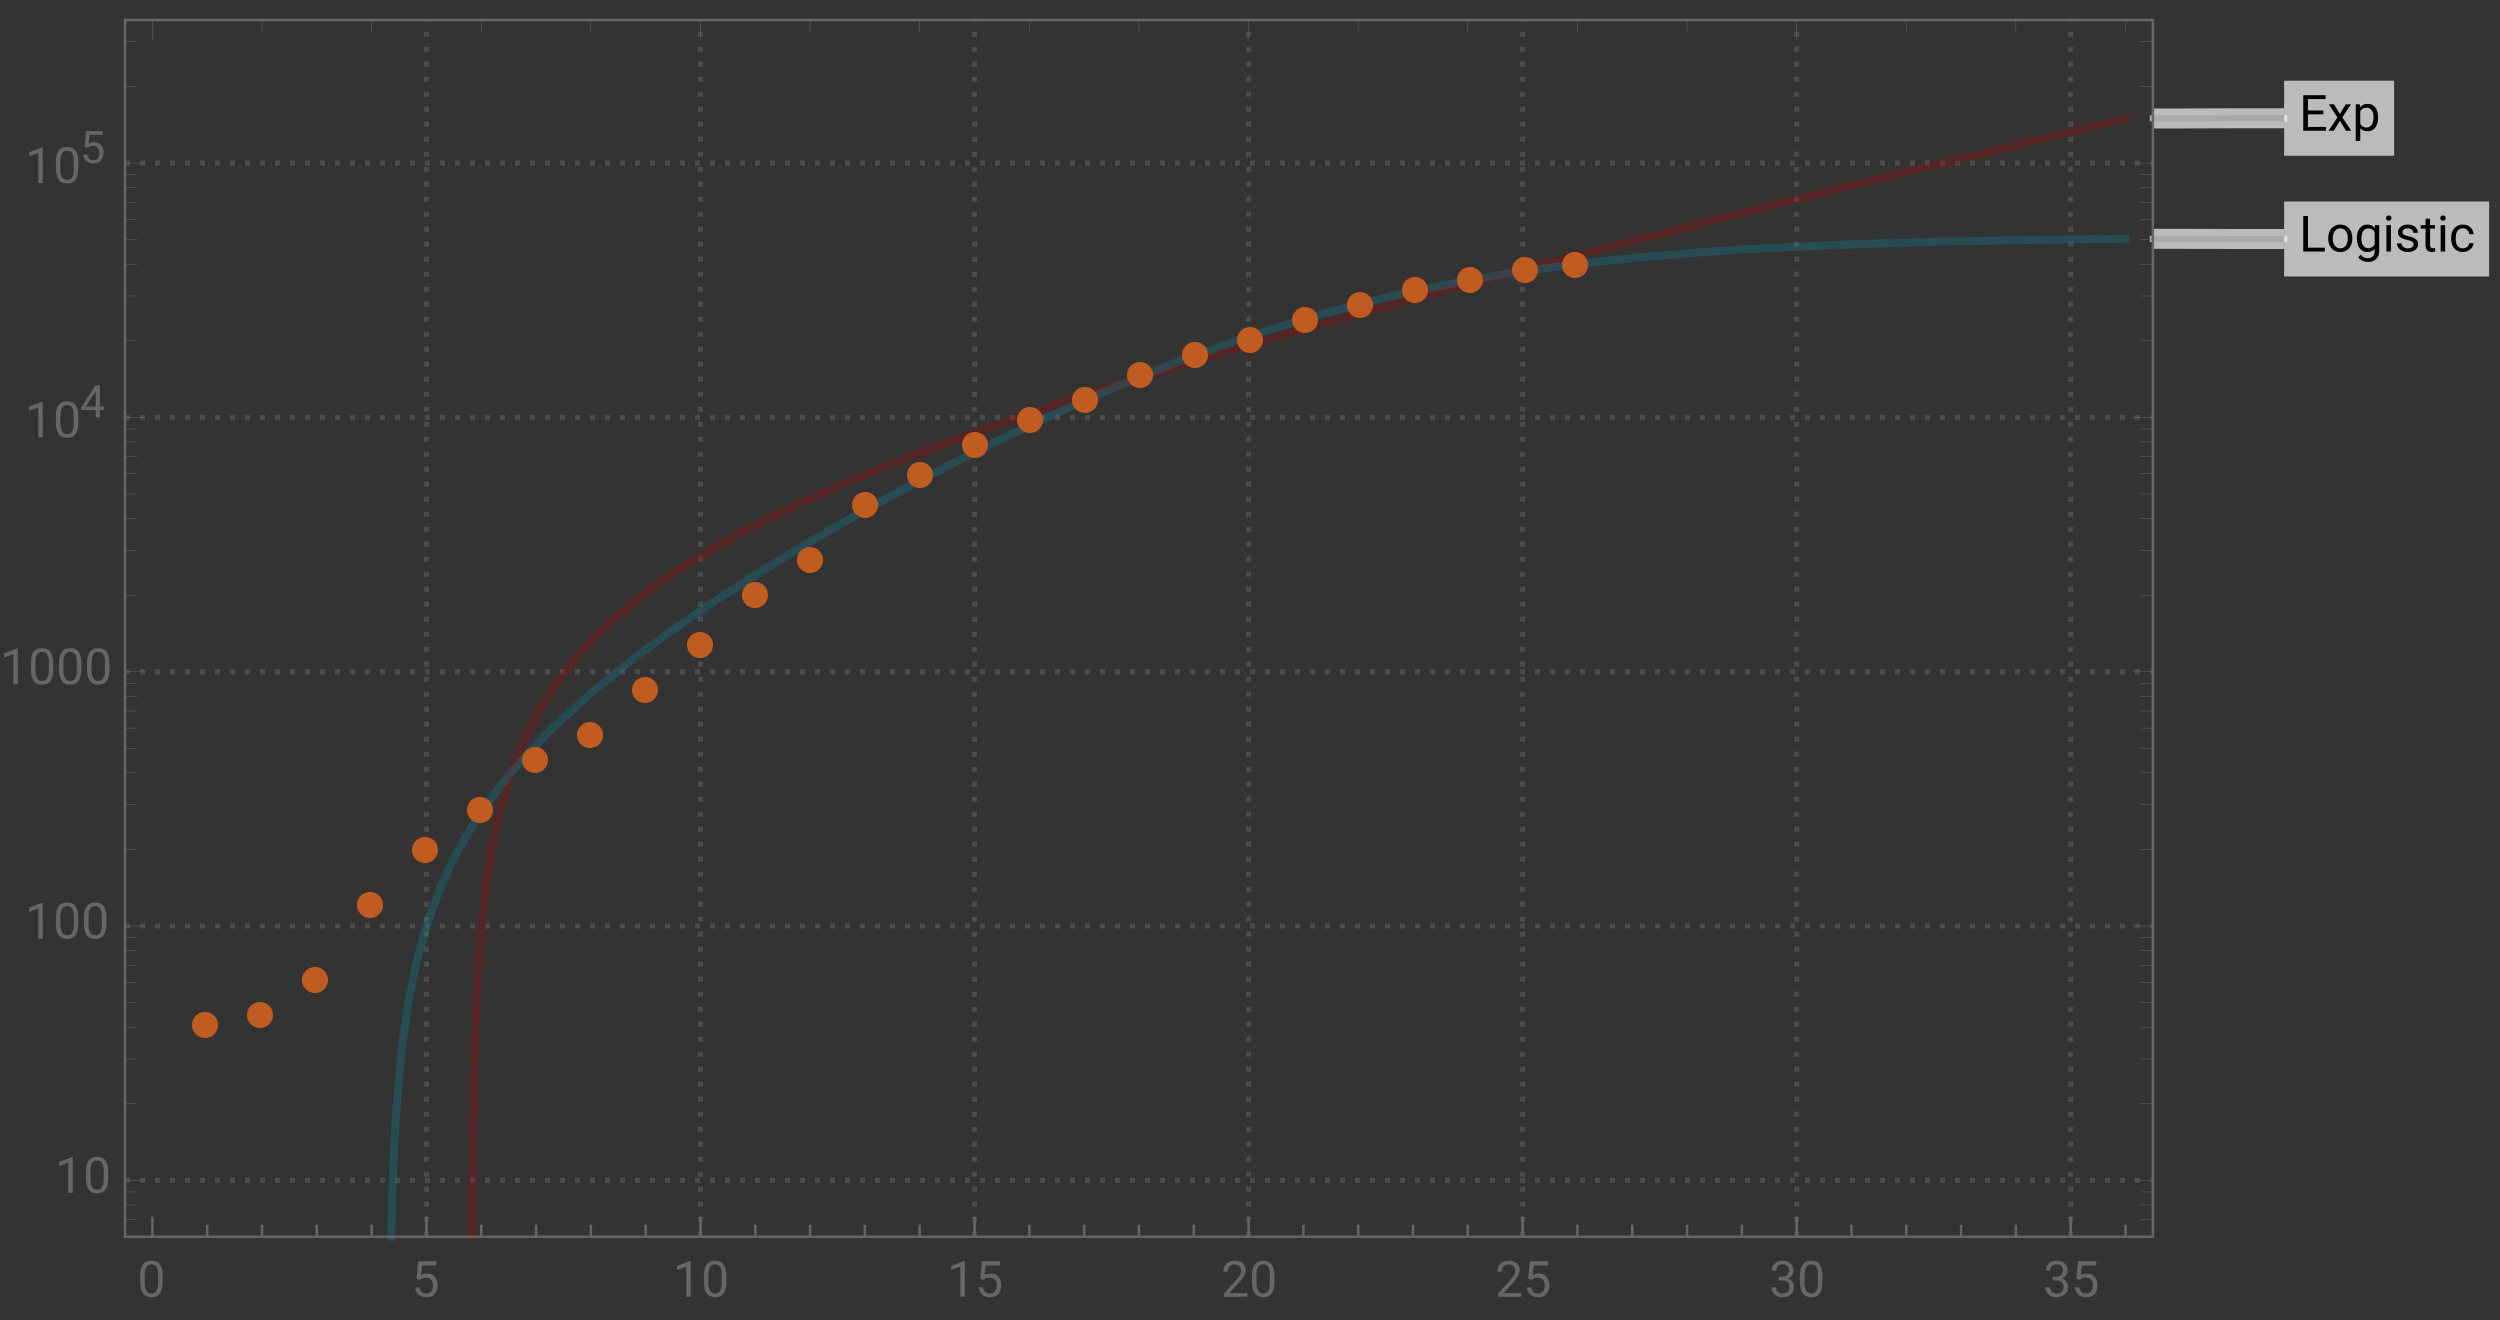 <svg xmlns="http://www.w3.org/2000/svg" xmlns:xlink="http://www.w3.org/1999/xlink" width="500pt" height="352" viewBox="0 0 500 264"><rect x="0" y="0" width="500" height="264" fill="#333333" stroke="none"/><defs><symbol overflow="visible" id="a"><path d="M4.844-3.285H1.762v2.52h3.582V0H.824v-7.11h4.469v.774H1.762v2.281h3.082zm0 0"/></symbol><symbol overflow="visible" id="b"><path d="M2.457-3.355l1.172-1.926h1.055l-1.73 2.61L4.733 0H3.691L2.47-1.977 1.25 0H.2l1.784-2.672-1.73-2.61h1.043zm0 0"/></symbol><symbol overflow="visible" id="c"><path d="M5.148-2.582c0 .805-.187 1.45-.554 1.941-.367.493-.864.739-1.492.739-.641 0-1.149-.203-1.516-.61v2.543H.684V-5.28h.824l.047.586c.367-.457.875-.688 1.53-.688.634 0 1.138.242 1.509.719.367.48.554 1.144.554 2zm-.906-.106c0-.593-.125-1.062-.379-1.41-.254-.343-.601-.515-1.047-.515-.546 0-.957.242-1.23.726v2.524c.27.48.684.722 1.242.722.434 0 .777-.171 1.031-.515.258-.344.383-.852.383-1.532zm0 0"/></symbol><symbol overflow="visible" id="d"><path d="M1.766-.766h3.37V0H.825v-7.11h.942zm0 0"/></symbol><symbol overflow="visible" id="e"><path d="M.445-2.691c0-.516.102-.98.305-1.395a2.25 2.25 0 01.848-.957c.363-.227.777-.34 1.246-.34.719 0 1.3.25 1.742.75.445.496.668 1.16.668 1.985v.066c0 .512-.098.977-.297 1.383a2.24 2.24 0 01-.844.957 2.35 2.35 0 01-1.261.34c-.715 0-1.297-.25-1.743-.746-.445-.5-.664-1.157-.664-1.977zm.907.109c0 .586.136 1.055.41 1.41.27.356.633.531 1.09.531.46 0 .824-.18 1.093-.539.27-.36.407-.863.407-1.511 0-.579-.137-1.047-.415-1.407a1.312 1.312 0 00-1.093-.543c-.446 0-.809.18-1.082.536-.274.355-.41.863-.41 1.523zm0 0"/></symbol><symbol overflow="visible" id="f"><path d="M.469-2.688c0-.82.191-1.476.57-1.964.383-.485.887-.73 1.516-.73.644 0 1.148.23 1.507.687l.043-.586h.825v5.156c0 .684-.2 1.219-.606 1.613-.406.395-.949.59-1.633.59a2.71 2.71 0 01-1.12-.242c-.364-.164-.641-.387-.833-.668l.469-.543c.387.477.86.719 1.418.719.441 0 .785-.125 1.031-.371.246-.246.367-.598.367-1.047v-.453c-.359.418-.855.625-1.48.625-.617 0-1.117-.25-1.5-.746-.383-.5-.574-1.18-.574-2.04zm.906.106c0 .594.125 1.062.367 1.402.246.34.586.512 1.028.512.57 0 .988-.262 1.253-.777V-3.86c-.277-.504-.691-.754-1.246-.754-.437 0-.78.168-1.027.511-.25.344-.375.848-.375 1.52zm0 0"/></symbol><symbol overflow="visible" id="g"><path d="M1.664 0H.762v-5.281h.902zM.688-6.684c0-.148.046-.27.136-.37.09-.102.223-.153.395-.153.176 0 .312.05.402.152.09.102.137.223.137.371 0 .145-.047.27-.137.364-.09.097-.223.148-.402.148-.176 0-.305-.047-.395-.148a.518.518 0 01-.136-.364zm0 0"/></symbol><symbol overflow="visible" id="h"><path d="M3.758-1.402a.659.659 0 00-.274-.567c-.183-.136-.504-.254-.96-.351-.458-.098-.82-.215-1.09-.352-.27-.137-.47-.297-.598-.488a1.161 1.161 0 01-.191-.672c0-.434.183-.8.55-1.098.367-.3.832-.453 1.403-.453.597 0 1.086.156 1.457.465.375.309.558.707.558 1.188h-.906c0-.247-.105-.461-.316-.641-.211-.18-.473-.27-.793-.27-.328 0-.586.075-.77.22a.666.666 0 00-.281.558c0 .218.086.383.258.496.172.11.484.215.937.316.45.102.817.219 1.094.36.281.14.488.308.625.507.133.196.203.434.203.72 0 .472-.191.85-.566 1.136-.38.285-.868.426-1.473.426-.422 0-.797-.075-1.121-.223a1.852 1.852 0 01-.766-.629 1.513 1.513 0 01-.273-.871h.902a.93.93 0 00.363.719c.227.18.528.265.895.265.344 0 .617-.066.824-.207a.635.635 0 00.309-.554zm0 0"/></symbol><symbol overflow="visible" id="i"><path d="M1.91-6.563v1.282h.985v.695H1.91v3.277c0 .211.043.371.13.477.089.105.237.16.452.16.102 0 .246-.023.43-.062V0a2.573 2.573 0 01-.695.098c-.403 0-.707-.121-.914-.368-.204-.242-.305-.59-.305-1.039v-3.277H.043v-.695h.965v-1.282zm0 0"/></symbol><symbol overflow="visible" id="j"><path d="M2.805-.64a1.3 1.3 0 00.843-.294 1.01 1.01 0 00.399-.73h.855c-.015.3-.12.59-.312.863a2.03 2.03 0 01-.77.653 2.2 2.2 0 01-1.015.246c-.72 0-1.293-.239-1.72-.72C.66-1.101.45-1.757.45-2.593v-.148c0-.516.094-.973.285-1.375.188-.399.457-.711.813-.93.351-.223.77-.336 1.25-.336.594 0 1.086.18 1.476.535.395.356.602.817.63 1.38h-.856a1.238 1.238 0 00-.387-.84 1.217 1.217 0 00-.863-.333c-.457 0-.813.168-1.067.496-.253.332-.378.81-.378 1.434v.172c0 .61.125 1.078.375 1.406.25.328.609.492 1.078.492zm0 0"/></symbol><symbol overflow="visible" id="k"><path d="M5.047-3.031c0 1.058-.18 1.844-.54 2.36-.362.51-.925.769-1.694.769-.758 0-1.32-.25-1.684-.754C.766-1.16.574-1.91.562-2.91v-1.207c0-1.043.18-1.82.54-2.328.363-.508.93-.762 1.703-.762.765 0 1.328.246 1.687.734.36.489.547 1.246.555 2.27zm-.902-1.235c0-.765-.106-1.324-.32-1.675-.216-.348-.555-.524-1.02-.524-.465 0-.801.176-1.012.524-.211.347-.32.882-.328 1.605v1.445c0 .77.113 1.336.336 1.704.222.367.558.546 1.012.546.445 0 .777-.171.992-.515.218-.344.332-.89.34-1.633zm0 0"/></symbol><symbol overflow="visible" id="l"><path d="M1.008-3.563l.36-3.546h3.64v.836H2.133l-.215 1.937a2.32 2.32 0 011.187-.309c.649 0 1.16.215 1.543.645.383.426.57 1.004.57 1.734 0 .735-.195 1.309-.593 1.73-.395.423-.945.634-1.656.634-.63 0-1.14-.176-1.54-.524C1.032-.773.81-1.254.75-1.87h.855c.055.406.2.715.434.922.234.207.547.308.93.308.422 0 .75-.14.988-.43.238-.284.36-.679.36-1.187 0-.472-.13-.855-.387-1.144-.258-.285-.606-.43-1.035-.43-.395 0-.704.086-.926.258l-.242.195zm0 0"/></symbol><symbol overflow="visible" id="m"><path d="M3.559 0h-.907v-6.02l-1.824.668v-.82l2.59-.973h.14zm0 0"/></symbol><symbol overflow="visible" id="n"><path d="M5.25 0H.59v-.648l2.46-2.735c.364-.414.618-.75.755-1.008.14-.257.21-.527.21-.804 0-.371-.113-.676-.34-.914-.222-.239-.523-.356-.898-.356-.449 0-.797.13-1.047.383-.25.254-.37.613-.37 1.066H.452c0-.652.211-1.183.633-1.586.422-.402.984-.605 1.691-.605.66 0 1.184.172 1.567.52.386.347.578.808.578 1.382 0 .703-.445 1.535-1.336 2.5L1.68-.738h3.57zm0 0"/></symbol><symbol overflow="visible" id="o"><path d="M1.906-3.992h.676c.426-.008.762-.121 1.008-.34.242-.219.363-.512.363-.883 0-.832-.414-1.25-1.242-1.25-.39 0-.703.113-.938.336-.23.223-.347.516-.347.887H.523c0-.563.204-1.031.618-1.406.41-.372.933-.559 1.57-.559.672 0 1.195.176 1.578.531.379.356.57.848.57 1.48 0 .31-.101.61-.3.9a1.81 1.81 0 01-.817.648c.39.125.692.328.903.617.214.285.32.636.32 1.047 0 .64-.207 1.144-.625 1.52-.418.374-.957.562-1.625.562s-1.211-.18-1.63-.543c-.417-.36-.624-.836-.624-1.43h.906c0 .375.121.672.367.898.243.227.57.336.98.336.438 0 .77-.113 1-.34.231-.23.349-.554.349-.98 0-.414-.125-.734-.383-.953-.254-.223-.618-.336-1.098-.344h-.676zm0 0"/></symbol><symbol overflow="visible" id="p"><path d="M3.965-2.148h.887v.664h-.887V0h-.817v-1.484H.234v-.48l2.864-4.434h.867zm-2.809 0h1.992v-3.137l-.097.176zm0 0"/></symbol><symbol overflow="visible" id="q"><path d="M.906-3.207l.324-3.191h3.278v.75H1.922l-.195 1.746a2.081 2.081 0 011.07-.278c.582 0 1.043.192 1.387.578.343.387.515.907.515 1.563 0 .66-.18 1.18-.535 1.559-.355.378-.851.566-1.492.566-.567 0-1.027-.156-1.383-.469-.36-.312-.562-.746-.613-1.3h.77c.05.367.179.644.39.828.21.187.492.28.836.28.379 0 .676-.128.89-.386.215-.258.32-.617.32-1.07 0-.426-.112-.77-.347-1.031-.234-.258-.543-.387-.93-.387-.355 0-.632.078-.835.23l-.215.18zm0 0"/></symbol></defs><path d="M85.29 247.348V4m54.808 243.348V4m54.808 243.348V4m54.809 243.348V4m54.805 243.348V4m54.808 243.348V4m54.809 243.348V4M25 236.063h405.578M25 185.2h405.578M25 134.336h405.578M25 83.473h405.578M25 32.61h405.578" fill="none" stroke="#666" stroke-opacity=".5" stroke-dasharray="1,2" stroke-miterlimit="3.25"/><path d="M94.434 247.348l.035-7.762.129-12.164.129-7.809.128-5.765.13-4.575.12-3.554.122-3.067.12-2.695.122-2.402.12-2.172.122-1.98.242-3.5.117-1.563.121-1.465.243-2.668.12-1.227.122-1.16.242-2.16.121-1.008.121-.964.238-1.817.122-.855.12-.825.243-1.566.12-.742.122-.723.238-1.379.485-2.531.12-.59.122-.578.242-1.113.48-2.078.122-.493.12-.48.243-.938.48-1.765.121-.422.122-.414.242-.805.48-1.539.969-2.805.129-.359.133-.351.261-.688.524-1.316 1.047-2.446.129-.289.132-.285.262-.562.524-1.086 1.046-2.04.13-.245.132-.243.262-.476.523-.926 1.047-1.758 2.094-3.195.121-.176.121-.172.246-.347.489-.672.976-1.305 1.953-2.426.125-.148.121-.14.242-.29.493-.562.976-1.094 1.953-2.067.121-.125.118-.12.242-.239.476-.477.961-.933 1.914-1.777 3.832-3.266.133-.106.13-.105.257-.207.52-.414 1.039-.809 2.082-1.558 4.156-2.91 7.762-4.852 8.41-4.625 8.257-4.078 7.7-3.488 8.355-3.52 7.793-3.086 8.45-3.16 8.292-2.957 7.739-2.649 8.386-2.765 7.832-2.5 7.68-2.387 8.332-2.52 7.774-2.3 8.421-2.438 8.274-2.351 7.715-2.156 8.367-2.301 7.808-2.121 7.657-2.051 8.308-2.203 7.75-2.035 8.403-2.188 7.847-2.02 7.692-1.968 8.343-2.121 7.786-1.97 8.441-2.116 8.285-2.067 7.727-1.922 8.383-2.074 7.824-1.926 7.668-1.882 8.32-2.035 7.766-1.895.273-.063.27-.066.543-.133 1.082-.265 2.168-.528.132-.031.137-.031.27-.067.543-.132 1.082-.262.136-.035.137-.032.27-.066.543-.133.136-.031.133-.035.274-.063.132-.035.137-.031.137-.035.133-.032" fill="none" stroke-width="1.6" stroke-linecap="square" stroke="#a60000" stroke-opacity=".3" stroke-miterlimit="3.25"/><path d="M78.238 247.348l.035-1.684.133-4.871.13-4 .132-3.398.133-2.954.129-2.609.132-2.344.133-2.125.133-1.945.129-1.79.133-1.663.265-3.004.13-1.371.132-1.29.266-2.39.129-1.11.133-1.058.261-1.988.133-.934.133-.902.262-1.703.132-.809.133-.785.262-1.492.527-2.742.133-.64.133-.622.262-1.207.527-2.246.133-.531.133-.52.261-1.012.528-1.914.132-.457.133-.449.262-.875.527-1.668 1.055-3.059.129-.351.129-.348.258-.683.52-1.317 1.034-2.468.13-.293.128-.29.258-.574.52-1.113 1.035-2.113.129-.25.128-.254.258-.496.52-.973 1.035-1.855 2.066-3.418.485-.75.484-.73.965-1.423 1.93-2.68 3.863-4.847.129-.152.133-.153.261-.308.524-.602 1.047-1.184 2.093-2.269 4.188-4.227 7.816-7.043 7.664-6.164 8.317-6.109 7.762-5.309 8.41-5.421 8.257-5.055 7.7-4.516 8.355-4.703 7.793-4.219 8.45-4.398 8.292-4.137 7.739-3.699 8.386-3.82 7.832-3.383 7.68-3.13 8.332-3.183 7.774-2.754 8.421-2.746 8.274-2.445 7.715-2.062 8.367-2 7.808-1.649 7.657-1.426 8.308-1.347 7.75-1.086 8.403-1.004 7.847-.797 7.692-.664.129-.012.132-.012.258-.02.524-.038 1.043-.082 2.086-.156 4.171-.29.485-.03.488-.032.973-.063 1.949-.12 3.89-.227.266-.016.262-.015.531-.028 3.164-.164 4.219-.207.129-.004.129-.008.258-.011.52-.024 1.034-.043 2.07-.09 4.145-.164.121-.004.121-.007.243-.008.48-.02.965-.035 1.933-.066 3.864-.13.133-.003.128-.004.262-.008.528-.015 3.14-.094 4.192-.113.242-.008.246-.008 1.465-.035 1.957-.047 3.914-.09h.117l.121-.004.238-.004.48-.011.958-.02 1.918-.039 3.836-.07.129-.004h.132l.258-.008.52-.008 1.043-.016 2.078-.035 4.16-.066h.121l.125-.004h.242l1.453-.023 1.942-.024 3.883-.05h.136l.137-.005.27-.003.543-.004 1.082-.016 2.168-.023h.27l.269-.004.543-.008 1.082-.012h.273l.27-.004.543-.004.136-.004h.133l.274-.003h.27l.136-.004h.133" fill="none" stroke-width="1.6" stroke-linecap="square" stroke="#0d86a0" stroke-opacity=".3" stroke-miterlimit="3.25"/><path d="M430.578 23.688h6.442l.84-.004h.972l1.11-.004 1.218-.004 1.29-.008 1.316-.004 1.3-.004 1.239-.004 1.148-.004h1.078l1.04-.004h7.253" fill="none" stroke-width="4" stroke-linejoin="round" stroke="#fff" stroke-opacity=".667" stroke-miterlimit="3.25"/><path d="M430.578 23.688h6.442l.84-.004h.972l1.11-.004 1.218-.004 1.29-.008 1.316-.004 1.3-.004 1.239-.004 1.148-.004h1.078l1.04-.004h7.253" fill="none" stroke-width="1.25" stroke-linecap="square" stroke="#aaa" stroke-miterlimit="3.25"/><path d="M478.824 16.148v15h-22v-15zm0 0" fill="#fff" fill-opacity=".667"/><use xlink:href="#a" x="459.826" y="26.149"/><use xlink:href="#b" x="465.509" y="26.149"/><use xlink:href="#c" x="470.465" y="26.149"/><path d="M430.578 47.766h6.442l.84.004h.972l1.11.003 1.218.004 1.29.004 1.316.008 1.3.004 1.239.004 1.148.004h1.078l1.04.004h7.253" fill="none" stroke-width="4" stroke-linejoin="round" stroke="#fff" stroke-opacity=".667" stroke-miterlimit="3.25"/><path d="M430.578 47.766h6.442l.84.004h.972l1.11.003 1.218.004 1.29.004 1.316.008 1.3.004 1.239.004 1.148.004h1.078l1.04.004h7.253" fill="none" stroke-width="1.25" stroke-linecap="square" stroke="#aaa" stroke-miterlimit="3.25"/><path d="M497.824 40.305v15h-41v-15zm0 0" fill="#fff" fill-opacity=".667"/><use xlink:href="#d" x="459.826" y="50.304"/><use xlink:href="#e" x="465.207" y="50.304"/><use xlink:href="#f" x="470.91" y="50.304"/><use xlink:href="#g" x="476.52" y="50.304"/><use xlink:href="#h" x="478.947" y="50.304"/><use xlink:href="#i" x="484.103" y="50.304"/><use xlink:href="#g" x="487.37" y="50.304"/><use xlink:href="#j" x="489.796" y="50.304"/><path d="M43.602 205A2.598 2.598 0 0041 202.398 2.598 2.598 0 0038.398 205 2.598 2.598 0 0041 207.602 2.598 2.598 0 0043.602 205zm11-2A2.598 2.598 0 0052 200.398 2.598 2.598 0 0049.398 203 2.598 2.598 0 0052 205.602 2.598 2.598 0 0054.602 203zm11-7A2.598 2.598 0 0063 193.398 2.598 2.598 0 0060.398 196 2.598 2.598 0 0063 198.602 2.598 2.598 0 0065.602 196zm11-15A2.598 2.598 0 0074 178.398 2.598 2.598 0 0071.398 181 2.598 2.598 0 0074 183.602 2.598 2.598 0 0076.602 181zm11-11A2.598 2.598 0 0085 167.398 2.598 2.598 0 0082.398 170 2.598 2.598 0 0085 172.602 2.598 2.598 0 0087.602 170zm11-8A2.598 2.598 0 0096 159.398 2.598 2.598 0 0093.398 162 2.598 2.598 0 0096 164.602 2.598 2.598 0 0098.602 162zm11-10a2.598 2.598 0 00-2.602-2.602 2.598 2.598 0 00-2.602 2.602 2.598 2.598 0 002.602 2.602 2.598 2.598 0 002.602-2.602zm11-5a2.598 2.598 0 00-2.602-2.602 2.598 2.598 0 00-2.602 2.602 2.598 2.598 0 002.602 2.602 2.598 2.598 0 002.602-2.602zm11-9a2.598 2.598 0 00-2.602-2.602 2.598 2.598 0 00-2.602 2.602 2.598 2.598 0 002.602 2.602 2.598 2.598 0 002.602-2.602zm11-9a2.598 2.598 0 00-2.602-2.602 2.598 2.598 0 00-2.602 2.602 2.598 2.598 0 002.602 2.602 2.598 2.598 0 002.602-2.602zm11-10a2.598 2.598 0 00-2.602-2.602 2.598 2.598 0 00-2.602 2.602 2.598 2.598 0 002.602 2.602 2.598 2.598 0 002.602-2.602zm11-7a2.598 2.598 0 00-2.602-2.602 2.598 2.598 0 00-2.602 2.602 2.598 2.598 0 002.602 2.602 2.598 2.598 0 002.602-2.602zm11-11A2.598 2.598 0 00173 98.398a2.598 2.598 0 00-2.602 2.602 2.598 2.598 0 002.602 2.602 2.598 2.598 0 002.602-2.602zm11-6A2.598 2.598 0 00184 92.398 2.598 2.598 0 00181.398 95 2.598 2.598 0 00184 97.602 2.598 2.598 0 00186.602 95zm11-6A2.598 2.598 0 00195 86.398 2.598 2.598 0 00192.398 89 2.598 2.598 0 00195 91.602 2.598 2.598 0 00197.602 89zm11-5A2.598 2.598 0 00206 81.398 2.598 2.598 0 00203.398 84 2.598 2.598 0 00206 86.602 2.598 2.598 0 00208.602 84zm11-4A2.598 2.598 0 00217 77.398 2.598 2.598 0 00214.398 80 2.598 2.598 0 00217 82.602 2.598 2.598 0 00219.602 80zm11-5A2.598 2.598 0 00228 72.398 2.598 2.598 0 00225.398 75 2.598 2.598 0 00228 77.602 2.598 2.598 0 00230.602 75zm11-4A2.598 2.598 0 00239 68.398 2.598 2.598 0 00236.398 71 2.598 2.598 0 00239 73.602 2.598 2.598 0 00241.602 71zm11-3A2.598 2.598 0 00250 65.398 2.598 2.598 0 00247.398 68 2.598 2.598 0 00250 70.602 2.598 2.598 0 00252.602 68zm11-4A2.598 2.598 0 00261 61.398 2.598 2.598 0 00258.398 64 2.598 2.598 0 00261 66.602 2.598 2.598 0 00263.602 64zm11-3A2.598 2.598 0 00272 58.398 2.598 2.598 0 00269.398 61 2.598 2.598 0 00272 63.602 2.598 2.598 0 00274.602 61zm11-3A2.598 2.598 0 00283 55.398 2.598 2.598 0 00280.398 58 2.598 2.598 0 00283 60.602 2.598 2.598 0 00285.602 58zm11-2A2.598 2.598 0 00294 53.398 2.598 2.598 0 00291.398 56 2.598 2.598 0 00294 58.602 2.598 2.598 0 00296.602 56zm11-2A2.598 2.598 0 00305 51.398 2.598 2.598 0 00302.398 54 2.598 2.598 0 00305 56.602 2.598 2.598 0 00307.602 54zm10-1A2.598 2.598 0 00315 50.398 2.598 2.598 0 00312.398 53 2.598 2.598 0 00315 55.602 2.598 2.598 0 00317.602 53zm0 0" fill-rule="evenodd" fill="#c05c20"/><path d="M430.578 247.348H25m0 0V4m0 0h405.578m0 0v243.348" fill="none" stroke-width=".5" stroke-linecap="square" stroke="#666" stroke-miterlimit="3.25"/><path d="M30.48 247.348v-4" fill="none" stroke-width=".5" stroke="#666" stroke-miterlimit="3.25"/><use xlink:href="#k" x="27.481" y="259.348" fill="#666"/><path d="M41.441 247.348v-2.399m10.961 2.399v-2.399m10.965 2.399v-2.399m10.961 2.399v-2.399m10.962 2.399v-4" fill="none" stroke-width=".5" stroke="#666" stroke-miterlimit="3.25"/><use xlink:href="#l" x="82.289" y="259.348" fill="#666"/><path d="M96.25 247.348v-2.399m10.96 2.399v-2.399m10.962 2.399v-2.399m10.965 2.399v-2.399m10.961 2.399v-4" fill="none" stroke-width=".5" stroke="#666" stroke-miterlimit="3.25"/><g fill="#666"><use xlink:href="#m" x="134.597" y="259.348"/><use xlink:href="#k" x="140.212" y="259.348"/></g><path d="M151.059 247.348v-2.399m10.961 2.399v-2.399m10.96 2.399v-2.399m10.961 2.399v-2.399m10.965 2.399v-4" fill="none" stroke-width=".5" stroke="#666" stroke-miterlimit="3.25"/><g fill="#666"><use xlink:href="#m" x="189.405" y="259.348"/><use xlink:href="#l" x="195.02" y="259.348"/></g><path d="M205.867 247.348v-2.399m10.961 2.399v-2.399m10.962 2.399v-2.399m10.96 2.399v-2.399m10.965 2.399v-4" fill="none" stroke-width=".5" stroke="#666" stroke-miterlimit="3.25"/><g fill="#666"><use xlink:href="#n" x="244.213" y="259.348"/><use xlink:href="#k" x="249.828" y="259.348"/></g><path d="M260.676 247.348v-2.399m10.961 2.399v-2.399m10.961 2.399v-2.399m10.961 2.399v-2.399m10.961 2.399v-4" fill="none" stroke-width=".5" stroke="#666" stroke-miterlimit="3.25"/><g fill="#666"><use xlink:href="#n" x="299.021" y="259.348"/><use xlink:href="#l" x="304.636" y="259.348"/></g><path d="M315.484 247.348v-2.399m10.961 2.399v-2.399m10.961 2.399v-2.399m10.961 2.399v-2.399m10.961 2.399v-4" fill="none" stroke-width=".5" stroke="#666" stroke-miterlimit="3.25"/><g fill="#666"><use xlink:href="#o" x="353.829" y="259.348"/><use xlink:href="#k" x="359.444" y="259.348"/></g><path d="M370.29 247.348v-2.399m10.964 2.399v-2.399m10.961 2.399v-2.399m10.961 2.399v-2.399m10.961 2.399v-4" fill="none" stroke-width=".5" stroke="#666" stroke-miterlimit="3.25"/><g fill="#666"><use xlink:href="#o" x="408.637" y="259.348"/><use xlink:href="#l" x="414.252" y="259.348"/></g><path d="M425.098 247.348v-2.399" fill="none" stroke-width=".5" stroke="#666" stroke-miterlimit="3.25"/><path d="M25 236.063h4.055" fill="none" stroke-width=".1" stroke="#666" stroke-miterlimit="3.25"/><g fill="#666"><use xlink:href="#m" x="11" y="238.564"/><use xlink:href="#k" x="16.615" y="238.564"/></g><path d="M25 185.2h4.055" fill="none" stroke-width=".1" stroke="#666" stroke-miterlimit="3.25"/><g fill="#666"><use xlink:href="#m" x="5" y="187.7"/><use xlink:href="#k" x="10.615" y="187.7"/><use xlink:href="#k" x="16.23" y="187.7"/></g><path d="M25 134.336h4.055" fill="none" stroke-width=".1" stroke="#666" stroke-miterlimit="3.25"/><g fill="#666"><use xlink:href="#m" y="136.837"/><use xlink:href="#k" x="5.615" y="136.837"/><use xlink:href="#k" x="11.23" y="136.837"/><use xlink:href="#k" x="16.846" y="136.837"/></g><path d="M25 83.473h4.055" fill="none" stroke-width=".1" stroke="#666" stroke-miterlimit="3.25"/><g fill="#666"><use xlink:href="#m" x="5" y="87.474"/><use xlink:href="#k" x="10.615" y="87.474"/></g><use xlink:href="#p" x="16" y="83.474" fill="#666"/><path d="M25 32.61h4.055" fill="none" stroke-width=".1" stroke="#666" stroke-miterlimit="3.25"/><g fill="#666"><use xlink:href="#m" x="5" y="36.611"/><use xlink:href="#k" x="10.615" y="36.611"/></g><use xlink:href="#q" x="16" y="32.611" fill="#666"/><path d="M25 247.348h2.398M25 243.941h2.398M25 240.992h2.398M25 238.39h2.398M25 220.754h2.398M25 211.797h2.398M25 205.441h2.398M25 200.512h2.398M25 196.484h2.398M25 193.078h2.398M25 190.129h2.398M25 187.527h2.398M25 169.89h2.398M25 160.934h2.398M25 154.578h2.398M25 149.648h2.398M25 145.621h2.398M25 142.215h2.398M25 139.266h2.398M25 136.664h2.398M25 119.027h2.398M25 110.07h2.398M25 103.715h2.398M25 98.785h2.398M25 94.758h2.398M25 91.352h2.398M25 88.402h2.398M25 85.8h2.398M25 68.164h2.398M25 59.207h2.398M25 52.852h2.398M25 47.922h2.398M25 43.895h2.398M25 40.488h2.398M25 37.54h2.398M25 34.938h2.398M25 17.3h2.398M25 8.344h2.398M30.48 4v4.055M140.098 4v4.055M249.715 4v4.055M359.328 4v4.055M52.402 4v2.398M74.328 4v2.398M96.25 4v2.398M118.172 4v2.398M162.02 4v2.398M183.941 4v2.398M205.867 4v2.398M227.79 4v2.398M271.637 4v2.398M293.559 4v2.398M315.484 4v2.398M337.406 4v2.398M381.254 4v2.398M403.176 4v2.398M425.098 4v2.398m5.48 229.665h-4.055m4.055-50.863h-4.055m4.055-50.864h-4.055m4.055-50.863h-4.055m4.055-50.863h-4.055m4.055 214.738h-2.398m2.398-3.407h-2.398m2.398-2.949h-2.398m2.398-2.602h-2.398m2.398-17.636h-2.398m2.398-8.957h-2.398m2.398-6.356h-2.398m2.398-4.929h-2.398m2.398-4.028h-2.398m2.398-3.406h-2.398m2.398-2.949h-2.398m2.398-2.602h-2.398m2.398-17.637h-2.398m2.398-8.956h-2.398m2.398-6.356h-2.398m2.398-4.93h-2.398m2.398-4.027h-2.398m2.398-3.406h-2.398m2.398-2.949h-2.398m2.398-2.602h-2.398m2.398-17.637h-2.398m2.398-8.957h-2.398m2.398-6.355h-2.398m2.398-4.93h-2.398m2.398-4.027h-2.398m2.398-3.406h-2.398m2.398-2.95h-2.398m2.398-2.602h-2.398m2.398-17.636h-2.398m2.398-8.957h-2.398m2.398-6.355h-2.398m2.398-4.93h-2.398m2.398-4.027h-2.398m2.398-3.407h-2.398m2.398-2.948h-2.398m2.398-2.602h-2.398m2.398-17.638h-2.398m2.398-8.956h-2.398" fill="none" stroke-width=".1" stroke="#666" stroke-miterlimit="3.25"/></svg>